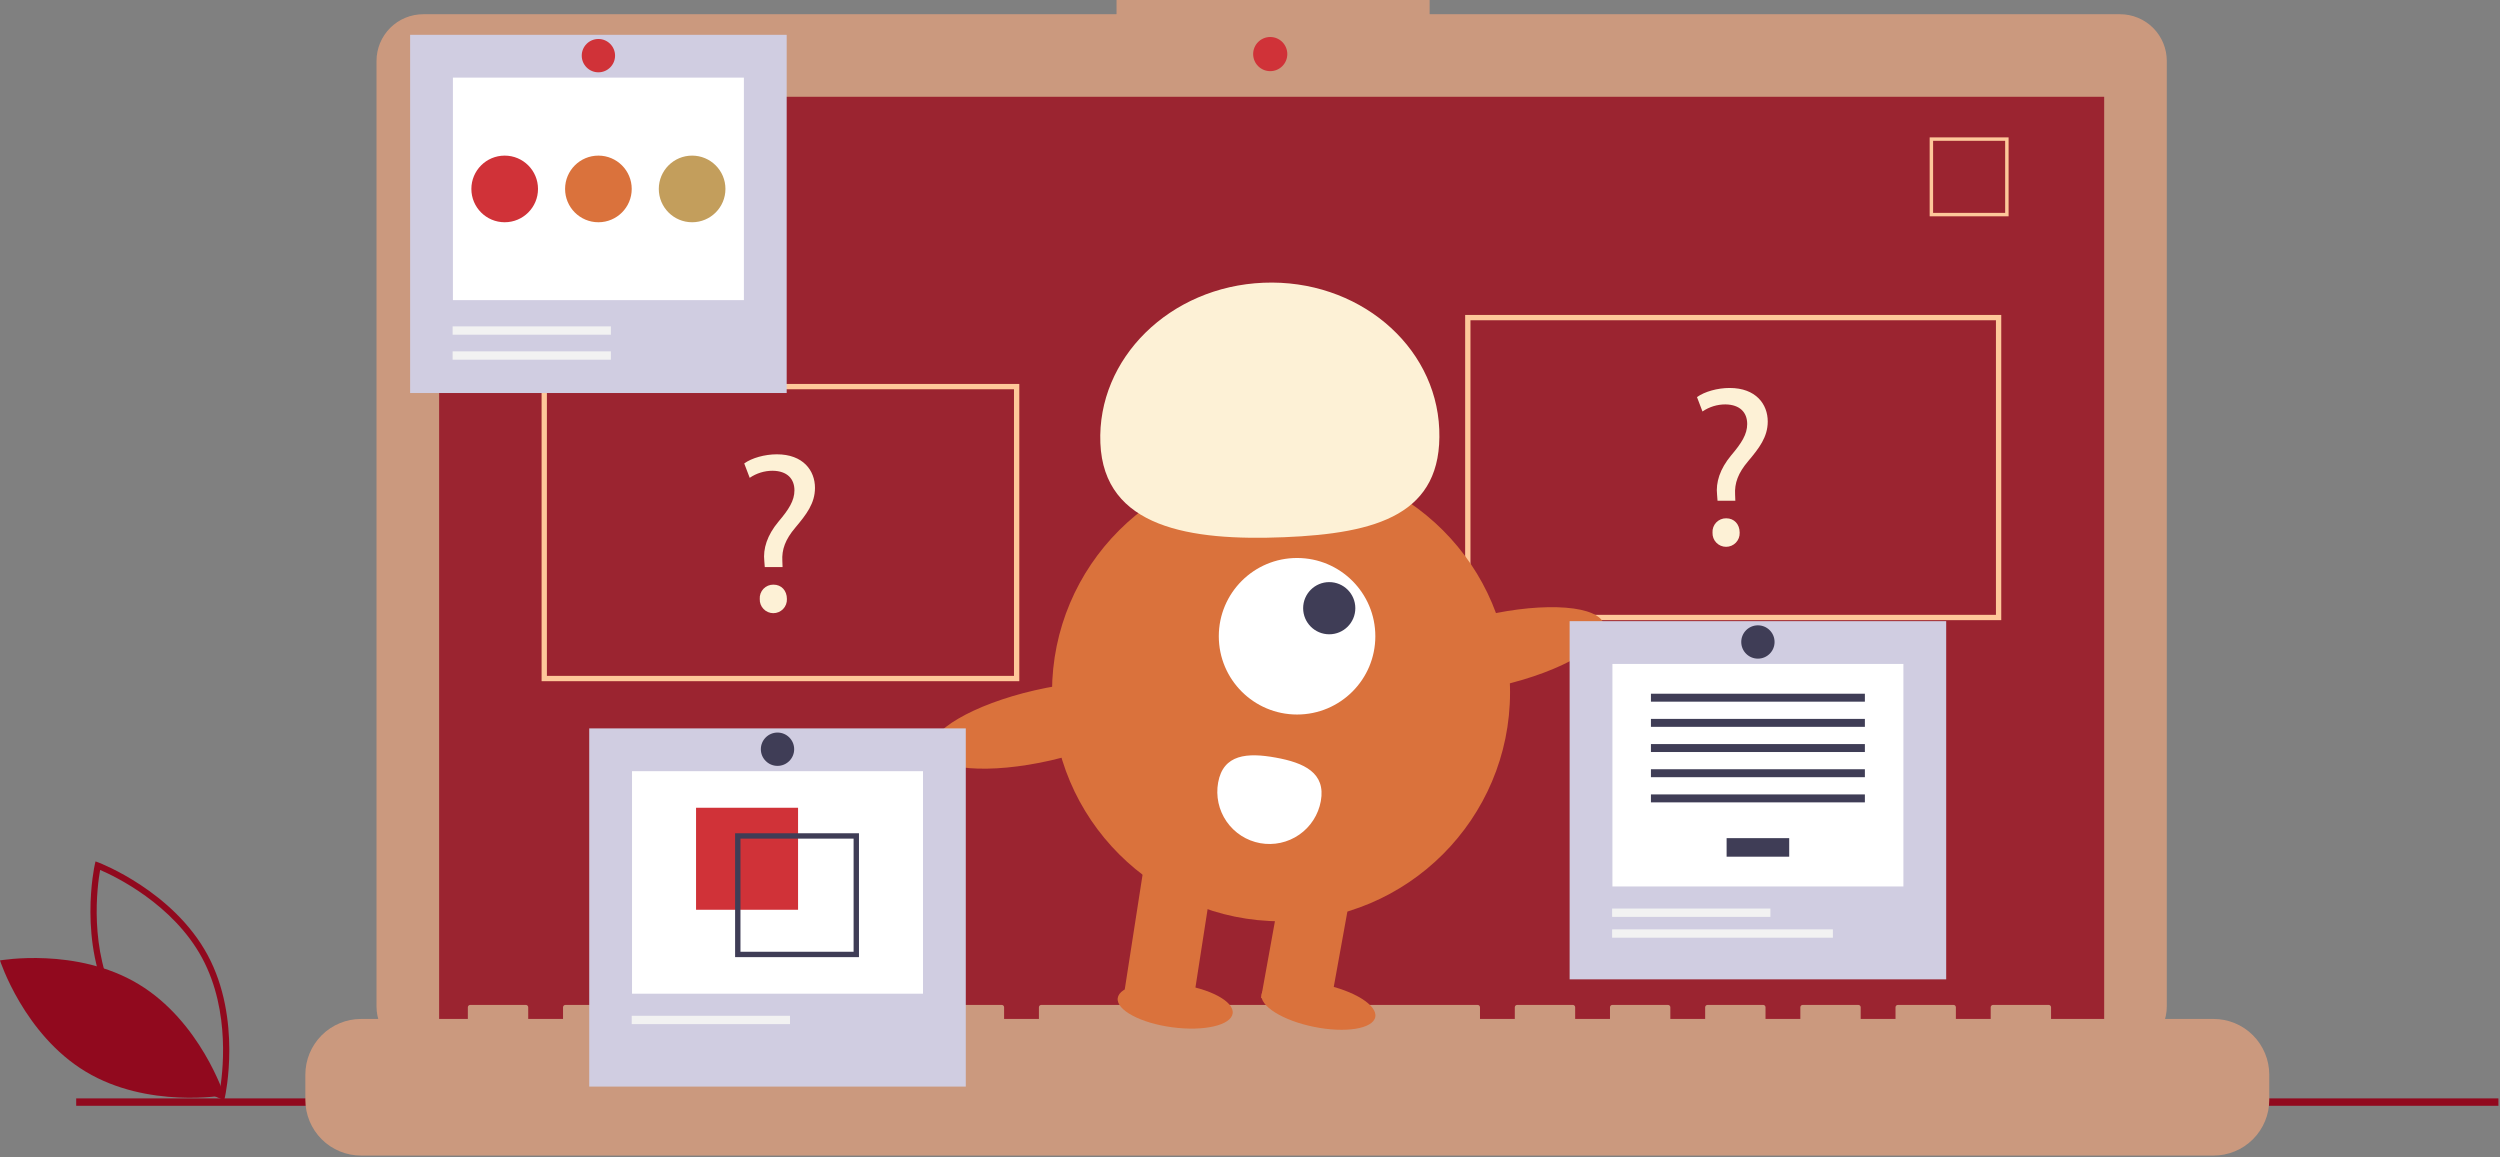 <svg width="942" height="436" viewBox="0 0 942 436" fill="none" xmlns="http://www.w3.org/2000/svg">
<rect x="0" y="0" width="942" height="436" fill="#808080" stroke="none"/>
<g clip-path="url(#clip0)">
<path d="M84.493 414.524L83.226 414.049C82.948 413.944 55.234 403.325 42.251 379.249C29.268 355.172 35.625 326.182 35.691 325.893L35.99 324.573L37.257 325.048C37.535 325.153 65.249 335.771 78.232 359.847C91.215 383.925 84.858 412.914 84.792 413.203L84.493 414.524ZM44.33 378.128C55.306 398.485 77.207 408.92 82.756 411.302C83.811 405.355 87.119 381.305 76.153 360.968C65.188 340.633 43.279 330.182 37.727 327.794C36.672 333.745 33.364 357.793 44.33 378.128Z" fill="#91091E"/>
<path d="M52.173 370.804C75.504 384.84 84.49 412.721 84.49 412.721C84.49 412.721 55.648 417.844 32.317 403.807C8.986 389.771 0 361.89 0 361.89C0 361.89 28.842 356.767 52.173 370.804Z" fill="#91091E"/>
<path d="M798.851 5.362H538.681V0H420.71V5.362H159.468C157.157 5.362 154.868 5.818 152.733 6.702C150.598 7.586 148.658 8.883 147.024 10.517C145.39 12.151 144.093 14.091 143.209 16.226C142.325 18.361 141.869 20.65 141.869 22.961V379.213C141.869 383.88 143.724 388.357 147.024 391.657C150.324 394.957 154.8 396.812 159.468 396.812H798.851C801.162 396.812 803.45 396.356 805.585 395.472C807.72 394.588 809.661 393.291 811.295 391.657C812.929 390.023 814.225 388.083 815.11 385.948C815.994 383.813 816.449 381.524 816.449 379.213V22.961C816.449 20.65 815.994 18.361 815.11 16.226C814.225 14.091 812.929 12.151 811.295 10.517C809.661 8.883 807.72 7.586 805.585 6.702C803.45 5.818 801.162 5.362 798.851 5.362V5.362Z" fill="#CB997E"/>
<path d="M792.855 36.464H165.464V390.377H792.855V36.464Z" fill="#91091E" fill-opacity="0.81"/>
<path d="M478.623 26.812C482.177 26.812 485.058 23.931 485.058 20.377C485.058 16.823 482.177 13.942 478.623 13.942C475.069 13.942 472.188 16.823 472.188 20.377C472.188 23.931 475.069 26.812 478.623 26.812Z" fill="#D03238"/>
<path d="M756.838 81.507H727.098V51.767H756.838V81.507ZM728.391 80.214H755.545V53.06H728.391V80.214Z" fill="#FEC89A"/>
<path d="M941.404 413.883H28.711V416.669H941.404V413.883Z" fill="#91091E"/>
<path d="M834.065 383.942H772.835V379.53C772.835 379.416 772.813 379.302 772.769 379.196C772.725 379.09 772.66 378.993 772.579 378.912C772.498 378.831 772.402 378.766 772.295 378.722C772.189 378.678 772.076 378.656 771.961 378.656H750.968C750.853 378.656 750.739 378.678 750.633 378.722C750.527 378.766 750.43 378.831 750.349 378.912C750.268 378.993 750.204 379.09 750.16 379.196C750.116 379.302 750.093 379.416 750.093 379.53V383.942H736.973V379.53C736.973 379.416 736.95 379.302 736.906 379.196C736.862 379.09 736.798 378.993 736.716 378.912C736.635 378.831 736.539 378.766 736.433 378.722C736.326 378.678 736.213 378.656 736.098 378.656H715.105C714.99 378.656 714.876 378.678 714.77 378.722C714.664 378.766 714.568 378.831 714.486 378.912C714.405 378.993 714.341 379.09 714.297 379.196C714.253 379.302 714.23 379.416 714.23 379.53V383.942H701.11V379.53C701.11 379.416 701.087 379.302 701.043 379.196C700.999 379.09 700.935 378.993 700.853 378.912C700.772 378.831 700.676 378.766 700.57 378.722C700.464 378.678 700.35 378.656 700.235 378.656H679.242C679.127 378.656 679.013 378.678 678.907 378.722C678.801 378.766 678.705 378.831 678.623 378.912C678.542 378.993 678.478 379.09 678.434 379.196C678.39 379.302 678.367 379.416 678.367 379.53V383.942H665.247V379.53C665.247 379.416 665.224 379.302 665.18 379.196C665.136 379.09 665.072 378.993 664.991 378.912C664.909 378.831 664.813 378.766 664.707 378.722C664.601 378.678 664.487 378.656 664.372 378.656H643.379C643.264 378.656 643.15 378.678 643.044 378.722C642.938 378.766 642.842 378.831 642.761 378.912C642.679 378.993 642.615 379.09 642.571 379.196C642.527 379.302 642.504 379.416 642.504 379.53V383.942H629.384V379.53C629.384 379.416 629.361 379.302 629.317 379.196C629.273 379.09 629.209 378.993 629.128 378.912C629.046 378.831 628.95 378.766 628.844 378.722C628.738 378.678 628.624 378.656 628.509 378.656H607.516C607.401 378.656 607.288 378.678 607.182 378.722C607.075 378.766 606.979 378.831 606.898 378.912C606.817 378.993 606.752 379.09 606.708 379.196C606.664 379.302 606.642 379.416 606.642 379.53V383.942H593.521V379.53C593.521 379.416 593.498 379.302 593.454 379.196C593.41 379.09 593.346 378.993 593.265 378.912C593.184 378.831 593.087 378.766 592.981 378.722C592.875 378.678 592.761 378.656 592.646 378.656H571.653C571.539 378.656 571.425 378.678 571.319 378.722C571.212 378.766 571.116 378.831 571.035 378.912C570.954 378.993 570.889 379.09 570.845 379.196C570.801 379.302 570.779 379.416 570.779 379.53V383.942H557.658V379.53C557.658 379.416 557.635 379.302 557.591 379.196C557.548 379.09 557.483 378.993 557.402 378.912C557.321 378.831 557.224 378.766 557.118 378.722C557.012 378.678 556.898 378.656 556.783 378.656H392.339C392.224 378.656 392.11 378.678 392.004 378.722C391.898 378.766 391.802 378.831 391.72 378.912C391.639 378.993 391.575 379.09 391.531 379.196C391.487 379.302 391.464 379.416 391.464 379.53V383.942H378.344V379.53C378.344 379.416 378.321 379.302 378.277 379.196C378.233 379.09 378.169 378.993 378.087 378.912C378.006 378.831 377.91 378.766 377.804 378.722C377.698 378.678 377.584 378.656 377.469 378.656H356.476C356.361 378.656 356.247 378.678 356.141 378.722C356.035 378.766 355.939 378.831 355.858 378.912C355.776 378.993 355.712 379.09 355.668 379.196C355.624 379.302 355.601 379.416 355.601 379.53V383.942H342.481V379.53C342.481 379.416 342.458 379.302 342.414 379.196C342.37 379.09 342.306 378.993 342.225 378.912C342.143 378.831 342.047 378.766 341.941 378.722C341.835 378.678 341.721 378.656 341.606 378.656H320.613C320.498 378.656 320.385 378.678 320.278 378.722C320.172 378.766 320.076 378.831 319.995 378.912C319.913 378.993 319.849 379.09 319.805 379.196C319.761 379.302 319.738 379.416 319.738 379.53V383.942H306.618V379.53C306.618 379.416 306.595 379.302 306.551 379.196C306.507 379.09 306.443 378.993 306.362 378.912C306.28 378.831 306.184 378.766 306.078 378.722C305.972 378.678 305.858 378.656 305.743 378.656H284.75C284.635 378.656 284.522 378.678 284.416 378.722C284.309 378.766 284.213 378.831 284.132 378.912C284.051 378.993 283.986 379.09 283.942 379.196C283.898 379.302 283.876 379.416 283.876 379.53V383.942H270.755V379.53C270.755 379.416 270.732 379.302 270.688 379.196C270.644 379.09 270.58 378.993 270.499 378.912C270.418 378.831 270.321 378.766 270.215 378.722C270.109 378.678 269.995 378.656 269.88 378.656H248.887C248.773 378.656 248.659 378.678 248.553 378.722C248.447 378.766 248.35 378.831 248.269 378.912C248.188 378.993 248.123 379.09 248.079 379.196C248.035 379.302 248.013 379.416 248.013 379.53V383.942H234.892V379.53C234.892 379.416 234.87 379.302 234.826 379.196C234.782 379.09 234.717 378.993 234.636 378.912C234.555 378.831 234.458 378.766 234.352 378.722C234.246 378.678 234.132 378.656 234.017 378.656H213.025C212.91 378.656 212.796 378.678 212.69 378.722C212.584 378.766 212.487 378.831 212.406 378.912C212.325 378.993 212.26 379.09 212.216 379.196C212.172 379.302 212.15 379.416 212.15 379.53V383.942H199.029V379.53C199.029 379.416 199.007 379.302 198.963 379.196C198.919 379.09 198.854 378.993 198.773 378.912C198.692 378.831 198.595 378.766 198.489 378.722C198.383 378.678 198.269 378.656 198.155 378.656H177.162C177.047 378.656 176.933 378.678 176.827 378.722C176.721 378.766 176.624 378.831 176.543 378.912C176.462 378.993 176.397 379.09 176.354 379.196C176.31 379.302 176.287 379.416 176.287 379.53V383.942H136.051C130.483 383.942 125.143 386.154 121.206 390.091C117.269 394.028 115.058 399.367 115.058 404.935V414.427C115.058 419.995 117.269 425.335 121.206 429.272C125.143 433.209 130.483 435.42 136.051 435.42H834.065C839.632 435.42 844.972 433.209 848.909 429.272C852.846 425.335 855.058 419.995 855.058 414.427V404.935C855.058 399.367 852.846 394.028 848.909 390.091C844.972 386.154 839.632 383.942 834.065 383.942V383.942Z" fill="#CB997E"/>
<path d="M754.072 233.671H552.072V118.671H754.072V233.671ZM554.072 231.671H752.072V120.671H554.072V231.671Z" fill="#FEC89A"/>
<path d="M384.072 256.671H204.072V144.671H384.072V256.671ZM206.072 254.671H382.072V146.671H206.072V254.671Z" fill="#FEC89A"/>
<path d="M288.166 213.671L287.993 211.434C287.478 206.791 289.026 201.717 293.325 196.557C297.196 191.999 299.345 188.645 299.345 184.775C299.345 180.389 296.594 177.466 291.176 177.38C288.077 177.367 285.048 178.297 282.49 180.046L280.426 174.628C283.264 172.563 288.166 171.187 292.723 171.187C302.614 171.187 307.085 177.294 307.085 183.829C307.085 189.678 303.817 193.891 299.689 198.793C295.906 203.264 294.53 207.049 294.787 211.434L294.873 213.671L288.166 213.671ZM286.274 225.711C286.227 225.009 286.327 224.306 286.567 223.644C286.806 222.983 287.18 222.379 287.665 221.87C288.15 221.361 288.735 220.958 289.384 220.686C290.032 220.415 290.73 220.281 291.433 220.293C294.444 220.293 296.508 222.528 296.508 225.711C296.536 226.4 296.425 227.089 296.18 227.734C295.936 228.38 295.564 228.97 295.086 229.468C294.608 229.966 294.034 230.362 293.399 230.633C292.764 230.903 292.081 231.043 291.391 231.043C290.7 231.043 290.017 230.903 289.382 230.633C288.747 230.362 288.174 229.966 287.696 229.468C287.218 228.97 286.845 228.38 286.601 227.734C286.357 227.089 286.245 226.4 286.274 225.711V225.711Z" fill="#FDF1D6"/>
<path d="M647.166 188.671L646.993 186.434C646.478 181.791 648.026 176.717 652.325 171.557C656.196 166.999 658.345 163.645 658.345 159.775C658.345 155.389 655.594 152.466 650.176 152.38C647.077 152.367 644.048 153.297 641.49 155.046L639.426 149.628C642.264 147.563 647.166 146.187 651.723 146.187C661.614 146.187 666.085 152.294 666.085 158.829C666.085 164.678 662.817 168.891 658.689 173.793C654.906 178.264 653.53 182.049 653.787 186.434L653.873 188.671L647.166 188.671ZM645.274 200.711C645.227 200.009 645.327 199.306 645.567 198.644C645.806 197.983 646.18 197.379 646.665 196.87C647.15 196.361 647.735 195.958 648.384 195.686C649.032 195.415 649.73 195.281 650.433 195.293C653.444 195.293 655.508 197.528 655.508 200.711C655.536 201.4 655.425 202.089 655.18 202.734C654.936 203.38 654.564 203.97 654.086 204.468C653.608 204.966 653.034 205.362 652.399 205.633C651.764 205.903 651.081 206.043 650.391 206.043C649.7 206.043 649.017 205.903 648.382 205.633C647.747 205.362 647.174 204.966 646.696 204.468C646.218 203.97 645.845 203.38 645.601 202.734C645.357 202.089 645.245 201.4 645.274 200.711V200.711Z" fill="#FDF1D6"/>
<path d="M482.693 347.141C530.351 347.141 568.985 308.507 568.985 260.849C568.985 213.191 530.351 174.556 482.693 174.556C435.035 174.556 396.401 213.191 396.401 260.849C396.401 308.507 435.035 347.141 482.693 347.141Z" fill="#DA723C"/>
<path d="M449.365 379.018L423.568 374.348L431.935 320.484L457.731 325.154L449.365 379.018Z" fill="#DA723C"/>
<path d="M509.323 334.493L483.527 329.824L475.161 376.042L500.957 380.711L509.323 334.493Z" fill="#DA723C"/>
<path d="M518.198 383.229C519.094 378.794 510.232 373.263 498.405 370.876C486.579 368.488 476.265 370.148 475.37 374.583C474.475 379.018 483.336 384.549 495.163 386.936C506.99 389.324 517.303 387.664 518.198 383.229Z" fill="#DA723C"/>
<path d="M464.47 381.836C465.064 377.351 455.85 372.43 443.889 370.846C431.928 369.261 421.75 371.613 421.156 376.098C420.562 380.583 429.776 385.504 441.737 387.088C453.698 388.673 463.876 386.321 464.47 381.836Z" fill="#DA723C"/>
<path d="M488.734 269.233C505.022 269.233 518.227 256.029 518.227 239.741C518.227 223.453 505.022 210.249 488.734 210.249C472.446 210.249 459.242 223.453 459.242 239.741C459.242 256.029 472.446 269.233 488.734 269.233Z" fill="white"/>
<path d="M500.856 239.001C506.285 239.001 510.686 234.599 510.686 229.17C510.686 223.74 506.285 219.339 500.856 219.339C495.426 219.339 491.025 223.74 491.025 229.17C491.025 234.599 495.426 239.001 500.856 239.001Z" fill="#3F3D56"/>
<path d="M414.62 166.972C413.323 135.025 440.856 107.966 476.118 106.534C511.38 105.102 541.017 129.838 542.315 161.785C543.613 193.732 519.101 200.99 483.839 202.423C448.578 203.855 415.918 198.919 414.62 166.972Z" fill="#FDF1D6"/>
<path d="M565.398 258.33C588.625 253.006 606.099 242.779 604.427 235.488C602.756 228.196 582.572 226.601 559.346 231.925C536.119 237.249 518.645 247.476 520.317 254.768C521.988 262.059 542.172 263.654 565.398 258.33Z" fill="#DA723C"/>
<path d="M396.01 286.499C419.236 281.175 436.71 270.948 435.039 263.657C433.368 256.365 413.184 254.77 389.957 260.094C366.731 265.418 349.257 275.645 350.928 282.937C352.599 290.228 372.783 291.823 396.01 286.499Z" fill="#DA723C"/>
<path d="M458.993 294.855C458.533 297.396 458.578 300.003 459.125 302.526C459.673 305.049 460.712 307.44 462.183 309.562C463.654 311.683 465.529 313.495 467.7 314.892C469.872 316.289 472.297 317.245 474.838 317.705C477.378 318.165 479.985 318.12 482.508 317.572C485.031 317.025 487.422 315.986 489.544 314.515C491.666 313.043 493.477 311.169 494.874 308.997C496.271 306.826 497.227 304.401 497.687 301.86C499.621 291.175 491.36 287.394 480.675 285.46C469.99 283.525 460.927 284.17 458.993 294.855Z" fill="white"/>
<path d="M296.422 13.122H154.535V148.09H296.422V13.122Z" fill="#D0CDE1"/>
<path d="M280.298 29.246H170.658V113.088H280.298V29.246Z" fill="white"/>
<path d="M230.187 122.979H170.55V126.118H230.187V122.979Z" fill="#F2F2F2"/>
<path d="M230.187 132.396H170.55V135.534H230.187V132.396Z" fill="#F2F2F2"/>
<path d="M190.167 83.745C197.101 83.745 202.722 78.124 202.722 71.19C202.722 64.256 197.101 58.635 190.167 58.635C183.233 58.635 177.612 64.256 177.612 71.19C177.612 78.124 183.233 83.745 190.167 83.745Z" fill="#D03238"/>
<path d="M225.478 83.745C232.412 83.745 238.033 78.124 238.033 71.19C238.033 64.256 232.412 58.635 225.478 58.635C218.544 58.635 212.923 64.256 212.923 71.19C212.923 78.124 218.544 83.745 225.478 83.745Z" fill="#DA723C"/>
<path d="M260.789 83.745C267.723 83.745 273.345 78.124 273.345 71.19C273.345 64.256 267.723 58.635 260.789 58.635C253.855 58.635 248.234 64.256 248.234 71.19C248.234 78.124 253.855 83.745 260.789 83.745Z" fill="#C39E5C"/>
<path d="M225.478 27.247C228.945 27.247 231.756 24.436 231.756 20.969C231.756 17.502 228.945 14.692 225.478 14.692C222.011 14.692 219.201 17.502 219.201 20.969C219.201 24.436 222.011 27.247 225.478 27.247Z" fill="#D03238"/>
<path d="M363.909 274.459H222.022V409.426H363.909V274.459Z" fill="#D0CDE1"/>
<path d="M347.786 290.582H238.146V374.425H347.786V290.582Z" fill="white"/>
<path d="M300.709 304.361H262.272V342.798H300.709V304.361Z" fill="#D03238"/>
<path d="M276.986 313.973V360.646H323.659V313.973H276.986ZM321.635 358.622H279.01V315.997H321.635V358.622Z" fill="#3F3D56"/>
<path d="M297.674 382.747H238.037V385.885H297.674V382.747Z" fill="#F2F2F2"/>
<path d="M292.966 288.583C296.433 288.583 299.243 285.773 299.243 282.306C299.243 278.839 296.433 276.028 292.966 276.028C289.499 276.028 286.688 278.839 286.688 282.306C286.688 285.773 289.499 288.583 292.966 288.583Z" fill="#3F3D56"/>
<path d="M733.323 234.053H591.437V369.02H733.323V234.053Z" fill="#D0CDE1"/>
<path d="M717.2 250.176H607.56V334.019H717.2V250.176Z" fill="white"/>
<path d="M674.173 315.812H650.587V322.802H674.173V315.812Z" fill="#3F3D56"/>
<path d="M702.688 261.393H622.072V264.388H702.688V261.393Z" fill="#3F3D56"/>
<path d="M702.688 270.879H622.072V273.874H702.688V270.879Z" fill="#3F3D56"/>
<path d="M702.688 280.365H622.072V283.36H702.688V280.365Z" fill="#3F3D56"/>
<path d="M702.688 289.851H622.072V292.846H702.688V289.851Z" fill="#3F3D56"/>
<path d="M702.688 299.337H622.072V302.332H702.688V299.337Z" fill="#3F3D56"/>
<path d="M667.088 342.341H607.451V345.479H667.088V342.341Z" fill="#F2F2F2"/>
<path d="M690.629 350.187H607.451V353.326H690.629V350.187Z" fill="#F2F2F2"/>
<path d="M662.38 248.177C665.847 248.177 668.658 245.367 668.658 241.9C668.658 238.433 665.847 235.622 662.38 235.622C658.913 235.622 656.103 238.433 656.103 241.9C656.103 245.367 658.913 248.177 662.38 248.177Z" fill="#3F3D56"/>
</g>
<defs>
<clipPath id="clip0">
<rect width="941.404" height="435.42" fill="white"/>
</clipPath>
</defs>
</svg>
